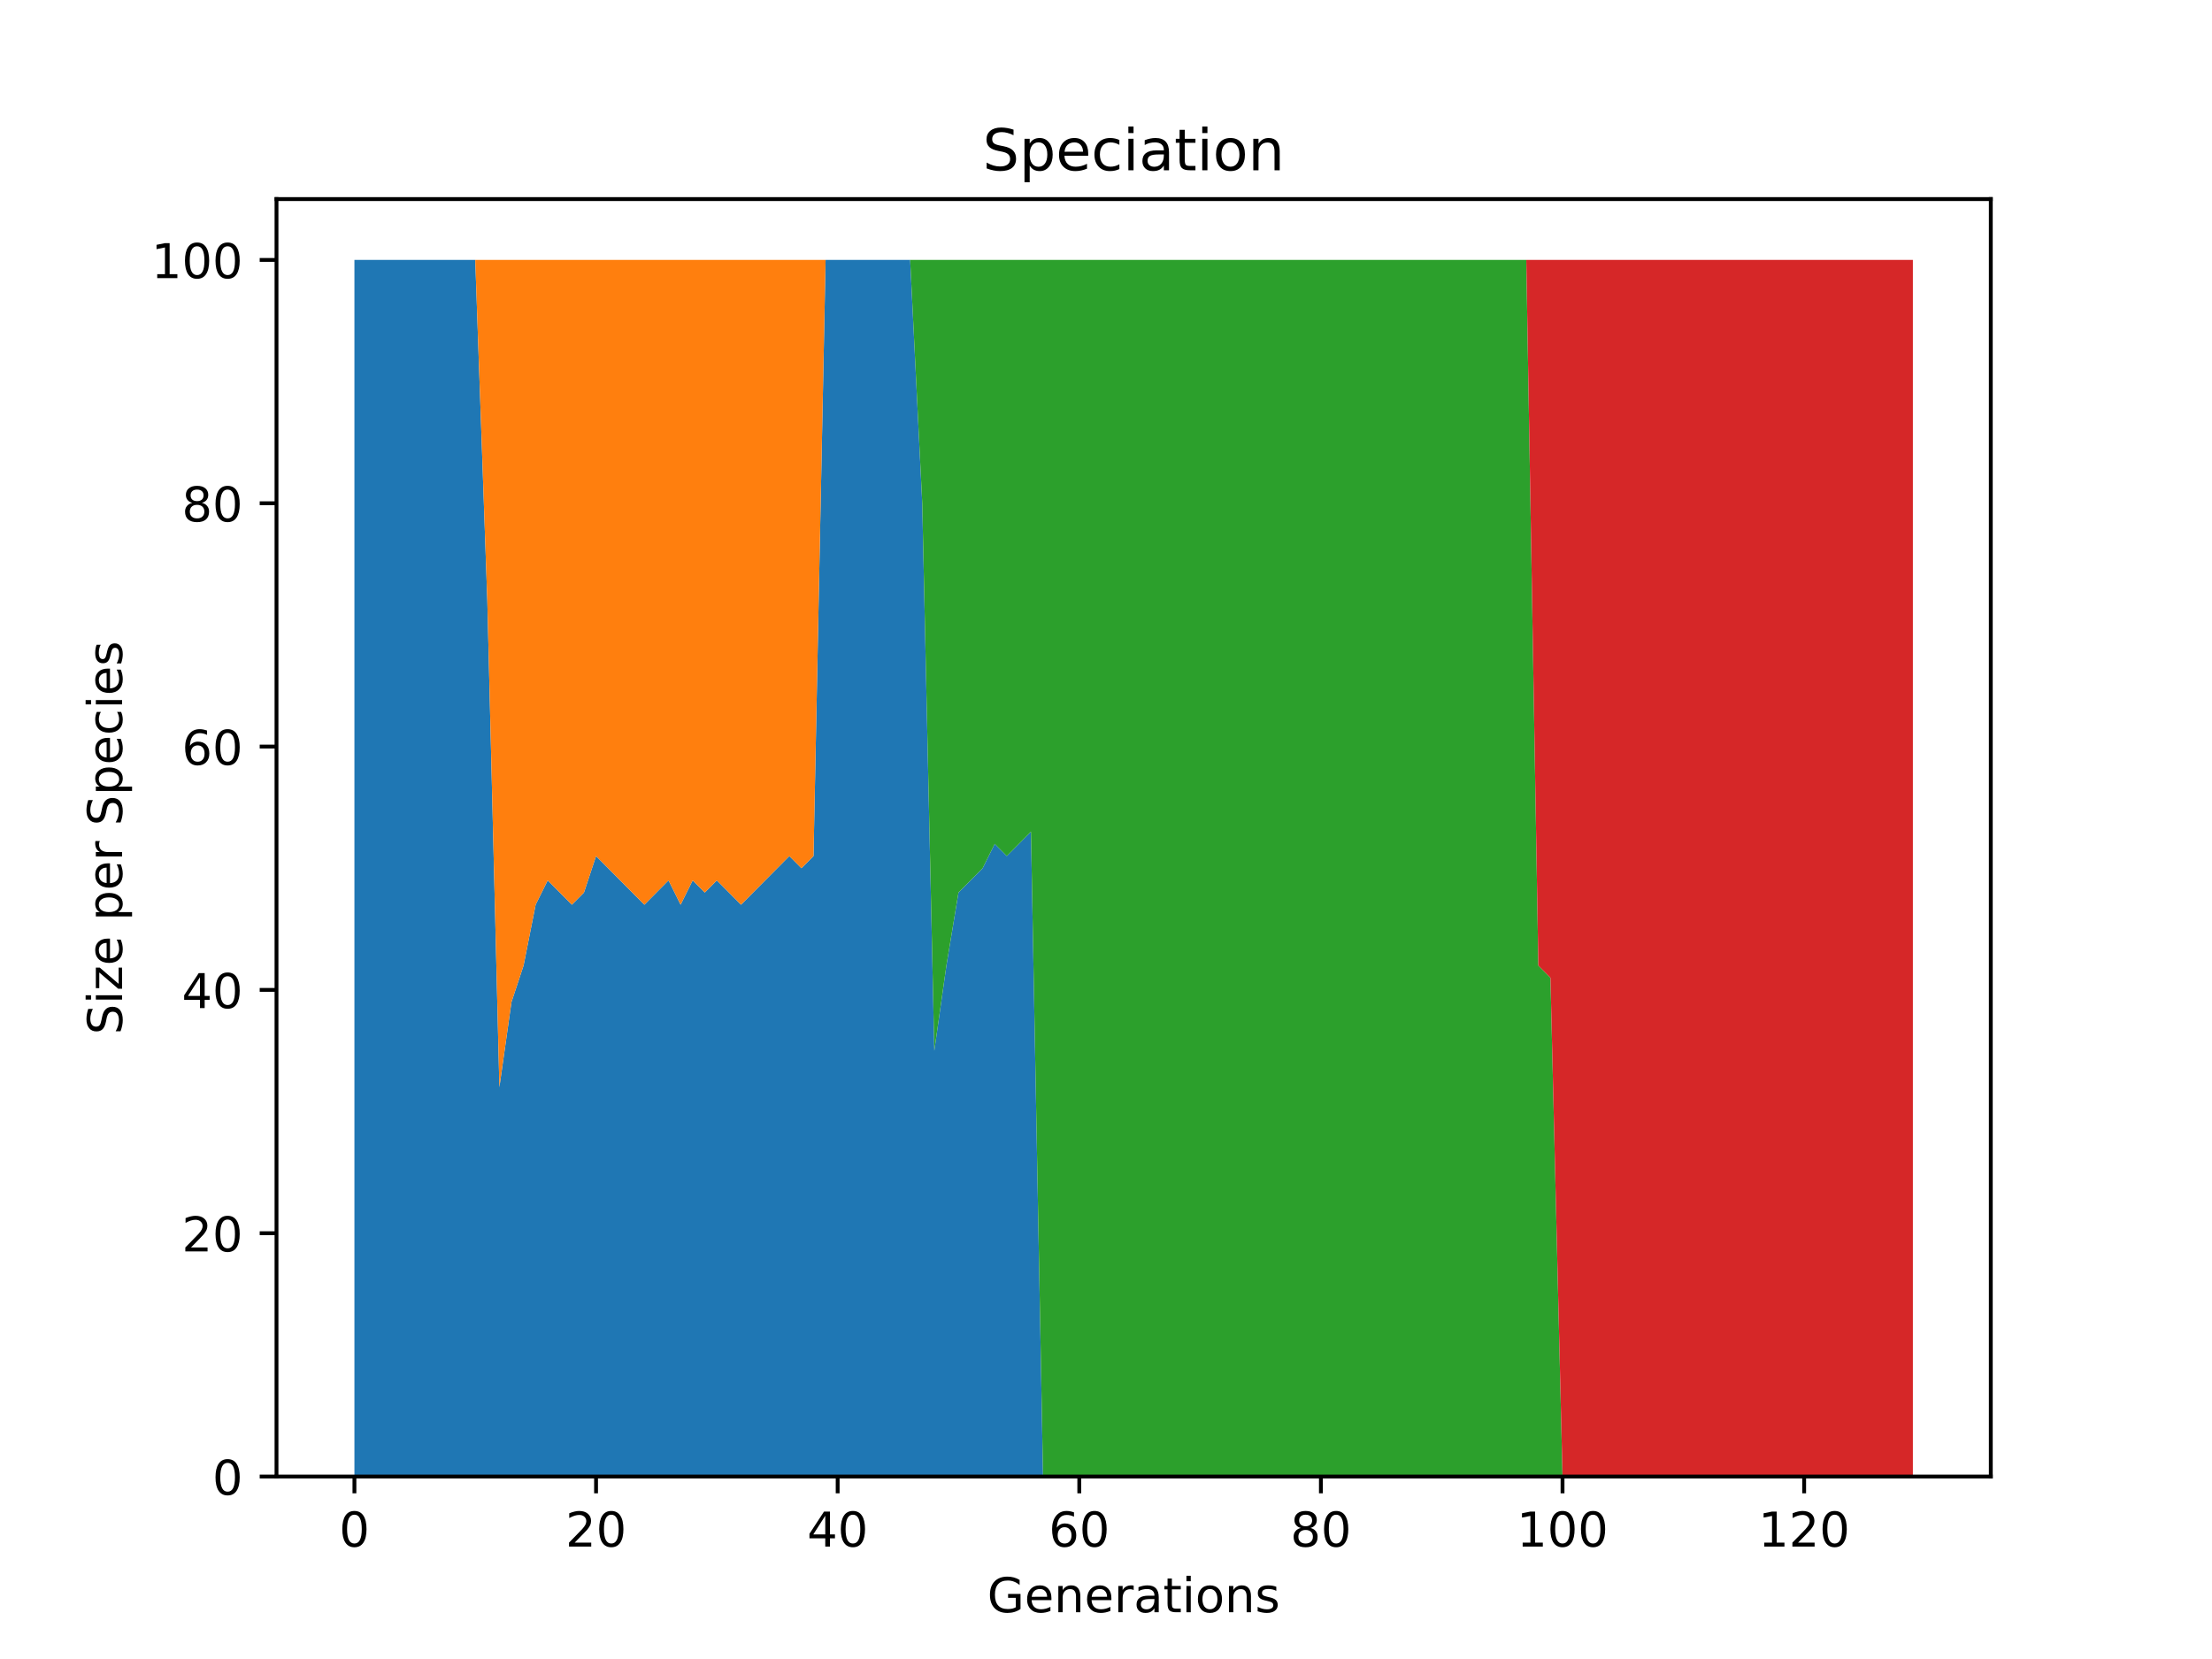 <?xml version="1.0" encoding="utf-8" standalone="no"?>
<!DOCTYPE svg PUBLIC "-//W3C//DTD SVG 1.1//EN"
  "http://www.w3.org/Graphics/SVG/1.1/DTD/svg11.dtd">
<!-- Created with matplotlib (https://matplotlib.org/) -->
<svg height="345.6pt" version="1.1" viewBox="0 0 460.8 345.6" width="460.8pt" xmlns="http://www.w3.org/2000/svg" xmlns:xlink="http://www.w3.org/1999/xlink">
 <defs>
  <style type="text/css">*{stroke-linecap:butt;stroke-linejoin:round;}</style>
 </defs>
 <g id="figure_1">
  <g id="patch_1">
   <path d="M 0 345.6 
L 460.8 345.6 
L 460.8 0 
L 0 0 
z
" style="fill:#ffffff;"/>
  </g>
  <g id="axes_1">
   <g id="patch_2">
    <path d="M 57.6 307.584 
L 414.72 307.584 
L 414.72 41.472 
L 57.6 41.472 
z
" style="fill:#ffffff;"/>
   </g>
   <g id="PolyCollection_1">
    <path clip-path="url(#p41d1f8fbc5)" d="M 73.833 54.144 
L 73.833 307.584 
L 76.349 307.584 
L 78.866 307.584 
L 81.383 307.584 
L 83.9 307.584 
L 86.416 307.584 
L 88.933 307.584 
L 91.45 307.584 
L 93.966 307.584 
L 96.483 307.584 
L 99 307.584 
L 101.516 307.584 
L 104.033 307.584 
L 106.55 307.584 
L 109.067 307.584 
L 111.583 307.584 
L 114.1 307.584 
L 116.617 307.584 
L 119.133 307.584 
L 121.65 307.584 
L 124.167 307.584 
L 126.683 307.584 
L 129.2 307.584 
L 131.717 307.584 
L 134.234 307.584 
L 136.75 307.584 
L 139.267 307.584 
L 141.784 307.584 
L 144.3 307.584 
L 146.817 307.584 
L 149.334 307.584 
L 151.85 307.584 
L 154.367 307.584 
L 156.884 307.584 
L 159.401 307.584 
L 161.917 307.584 
L 164.434 307.584 
L 166.951 307.584 
L 169.467 307.584 
L 171.984 307.584 
L 174.501 307.584 
L 177.018 307.584 
L 179.534 307.584 
L 182.051 307.584 
L 184.568 307.584 
L 187.084 307.584 
L 189.601 307.584 
L 192.118 307.584 
L 194.634 307.584 
L 197.151 307.584 
L 199.668 307.584 
L 202.185 307.584 
L 204.701 307.584 
L 207.218 307.584 
L 209.735 307.584 
L 212.251 307.584 
L 214.768 307.584 
L 217.285 307.584 
L 219.801 307.584 
L 222.318 307.584 
L 224.835 307.584 
L 227.352 307.584 
L 229.868 307.584 
L 232.385 307.584 
L 234.902 307.584 
L 237.418 307.584 
L 239.935 307.584 
L 242.452 307.584 
L 244.968 307.584 
L 247.485 307.584 
L 250.002 307.584 
L 252.519 307.584 
L 255.035 307.584 
L 257.552 307.584 
L 260.069 307.584 
L 262.585 307.584 
L 265.102 307.584 
L 267.619 307.584 
L 270.135 307.584 
L 272.652 307.584 
L 275.169 307.584 
L 277.686 307.584 
L 280.202 307.584 
L 282.719 307.584 
L 285.236 307.584 
L 287.752 307.584 
L 290.269 307.584 
L 292.786 307.584 
L 295.302 307.584 
L 297.819 307.584 
L 300.336 307.584 
L 302.853 307.584 
L 305.369 307.584 
L 307.886 307.584 
L 310.403 307.584 
L 312.919 307.584 
L 315.436 307.584 
L 317.953 307.584 
L 320.47 307.584 
L 322.986 307.584 
L 325.503 307.584 
L 328.02 307.584 
L 330.536 307.584 
L 333.053 307.584 
L 335.57 307.584 
L 338.086 307.584 
L 340.603 307.584 
L 343.12 307.584 
L 345.637 307.584 
L 348.153 307.584 
L 350.67 307.584 
L 353.187 307.584 
L 355.703 307.584 
L 358.22 307.584 
L 360.737 307.584 
L 363.253 307.584 
L 365.77 307.584 
L 368.287 307.584 
L 370.804 307.584 
L 373.32 307.584 
L 375.837 307.584 
L 378.354 307.584 
L 380.87 307.584 
L 383.387 307.584 
L 385.904 307.584 
L 388.42 307.584 
L 390.937 307.584 
L 393.454 307.584 
L 395.971 307.584 
L 398.487 307.584 
L 398.487 307.584 
L 398.487 307.584 
L 395.971 307.584 
L 393.454 307.584 
L 390.937 307.584 
L 388.42 307.584 
L 385.904 307.584 
L 383.387 307.584 
L 380.87 307.584 
L 378.354 307.584 
L 375.837 307.584 
L 373.32 307.584 
L 370.804 307.584 
L 368.287 307.584 
L 365.77 307.584 
L 363.253 307.584 
L 360.737 307.584 
L 358.22 307.584 
L 355.703 307.584 
L 353.187 307.584 
L 350.67 307.584 
L 348.153 307.584 
L 345.637 307.584 
L 343.12 307.584 
L 340.603 307.584 
L 338.086 307.584 
L 335.57 307.584 
L 333.053 307.584 
L 330.536 307.584 
L 328.02 307.584 
L 325.503 307.584 
L 322.986 307.584 
L 320.47 307.584 
L 317.953 307.584 
L 315.436 307.584 
L 312.919 307.584 
L 310.403 307.584 
L 307.886 307.584 
L 305.369 307.584 
L 302.853 307.584 
L 300.336 307.584 
L 297.819 307.584 
L 295.302 307.584 
L 292.786 307.584 
L 290.269 307.584 
L 287.752 307.584 
L 285.236 307.584 
L 282.719 307.584 
L 280.202 307.584 
L 277.686 307.584 
L 275.169 307.584 
L 272.652 307.584 
L 270.135 307.584 
L 267.619 307.584 
L 265.102 307.584 
L 262.585 307.584 
L 260.069 307.584 
L 257.552 307.584 
L 255.035 307.584 
L 252.519 307.584 
L 250.002 307.584 
L 247.485 307.584 
L 244.968 307.584 
L 242.452 307.584 
L 239.935 307.584 
L 237.418 307.584 
L 234.902 307.584 
L 232.385 307.584 
L 229.868 307.584 
L 227.352 307.584 
L 224.835 307.584 
L 222.318 307.584 
L 219.801 307.584 
L 217.285 307.584 
L 214.768 173.261 
L 212.251 175.795 
L 209.735 178.33 
L 207.218 175.795 
L 204.701 180.864 
L 202.185 183.398 
L 199.668 185.933 
L 197.151 201.139 
L 194.634 218.88 
L 192.118 104.832 
L 189.601 54.144 
L 187.084 54.144 
L 184.568 54.144 
L 182.051 54.144 
L 179.534 54.144 
L 177.018 54.144 
L 174.501 54.144 
L 171.984 54.144 
L 169.467 178.33 
L 166.951 180.864 
L 164.434 178.33 
L 161.917 180.864 
L 159.401 183.398 
L 156.884 185.933 
L 154.367 188.467 
L 151.85 185.933 
L 149.334 183.398 
L 146.817 185.933 
L 144.3 183.398 
L 141.784 188.467 
L 139.267 183.398 
L 136.75 185.933 
L 134.234 188.467 
L 131.717 185.933 
L 129.2 183.398 
L 126.683 180.864 
L 124.167 178.33 
L 121.65 185.933 
L 119.133 188.467 
L 116.617 185.933 
L 114.1 183.398 
L 111.583 188.467 
L 109.067 201.139 
L 106.55 208.742 
L 104.033 226.483 
L 101.516 125.107 
L 99 54.144 
L 96.483 54.144 
L 93.966 54.144 
L 91.45 54.144 
L 88.933 54.144 
L 86.416 54.144 
L 83.9 54.144 
L 81.383 54.144 
L 78.866 54.144 
L 76.349 54.144 
L 73.833 54.144 
z
" style="fill:#1f77b4;"/>
   </g>
   <g id="PolyCollection_2">
    <path clip-path="url(#p41d1f8fbc5)" d="M 73.833 54.144 
L 73.833 54.144 
L 76.349 54.144 
L 78.866 54.144 
L 81.383 54.144 
L 83.9 54.144 
L 86.416 54.144 
L 88.933 54.144 
L 91.45 54.144 
L 93.966 54.144 
L 96.483 54.144 
L 99 54.144 
L 101.516 125.107 
L 104.033 226.483 
L 106.55 208.742 
L 109.067 201.139 
L 111.583 188.467 
L 114.1 183.398 
L 116.617 185.933 
L 119.133 188.467 
L 121.65 185.933 
L 124.167 178.33 
L 126.683 180.864 
L 129.2 183.398 
L 131.717 185.933 
L 134.234 188.467 
L 136.75 185.933 
L 139.267 183.398 
L 141.784 188.467 
L 144.3 183.398 
L 146.817 185.933 
L 149.334 183.398 
L 151.85 185.933 
L 154.367 188.467 
L 156.884 185.933 
L 159.401 183.398 
L 161.917 180.864 
L 164.434 178.33 
L 166.951 180.864 
L 169.467 178.33 
L 171.984 54.144 
L 174.501 54.144 
L 177.018 54.144 
L 179.534 54.144 
L 182.051 54.144 
L 184.568 54.144 
L 187.084 54.144 
L 189.601 54.144 
L 192.118 104.832 
L 194.634 218.88 
L 197.151 201.139 
L 199.668 185.933 
L 202.185 183.398 
L 204.701 180.864 
L 207.218 175.795 
L 209.735 178.33 
L 212.251 175.795 
L 214.768 173.261 
L 217.285 307.584 
L 219.801 307.584 
L 222.318 307.584 
L 224.835 307.584 
L 227.352 307.584 
L 229.868 307.584 
L 232.385 307.584 
L 234.902 307.584 
L 237.418 307.584 
L 239.935 307.584 
L 242.452 307.584 
L 244.968 307.584 
L 247.485 307.584 
L 250.002 307.584 
L 252.519 307.584 
L 255.035 307.584 
L 257.552 307.584 
L 260.069 307.584 
L 262.585 307.584 
L 265.102 307.584 
L 267.619 307.584 
L 270.135 307.584 
L 272.652 307.584 
L 275.169 307.584 
L 277.686 307.584 
L 280.202 307.584 
L 282.719 307.584 
L 285.236 307.584 
L 287.752 307.584 
L 290.269 307.584 
L 292.786 307.584 
L 295.302 307.584 
L 297.819 307.584 
L 300.336 307.584 
L 302.853 307.584 
L 305.369 307.584 
L 307.886 307.584 
L 310.403 307.584 
L 312.919 307.584 
L 315.436 307.584 
L 317.953 307.584 
L 320.47 307.584 
L 322.986 307.584 
L 325.503 307.584 
L 328.02 307.584 
L 330.536 307.584 
L 333.053 307.584 
L 335.57 307.584 
L 338.086 307.584 
L 340.603 307.584 
L 343.12 307.584 
L 345.637 307.584 
L 348.153 307.584 
L 350.67 307.584 
L 353.187 307.584 
L 355.703 307.584 
L 358.22 307.584 
L 360.737 307.584 
L 363.253 307.584 
L 365.77 307.584 
L 368.287 307.584 
L 370.804 307.584 
L 373.32 307.584 
L 375.837 307.584 
L 378.354 307.584 
L 380.87 307.584 
L 383.387 307.584 
L 385.904 307.584 
L 388.42 307.584 
L 390.937 307.584 
L 393.454 307.584 
L 395.971 307.584 
L 398.487 307.584 
L 398.487 307.584 
L 398.487 307.584 
L 395.971 307.584 
L 393.454 307.584 
L 390.937 307.584 
L 388.42 307.584 
L 385.904 307.584 
L 383.387 307.584 
L 380.87 307.584 
L 378.354 307.584 
L 375.837 307.584 
L 373.32 307.584 
L 370.804 307.584 
L 368.287 307.584 
L 365.77 307.584 
L 363.253 307.584 
L 360.737 307.584 
L 358.22 307.584 
L 355.703 307.584 
L 353.187 307.584 
L 350.67 307.584 
L 348.153 307.584 
L 345.637 307.584 
L 343.12 307.584 
L 340.603 307.584 
L 338.086 307.584 
L 335.57 307.584 
L 333.053 307.584 
L 330.536 307.584 
L 328.02 307.584 
L 325.503 307.584 
L 322.986 307.584 
L 320.47 307.584 
L 317.953 307.584 
L 315.436 307.584 
L 312.919 307.584 
L 310.403 307.584 
L 307.886 307.584 
L 305.369 307.584 
L 302.853 307.584 
L 300.336 307.584 
L 297.819 307.584 
L 295.302 307.584 
L 292.786 307.584 
L 290.269 307.584 
L 287.752 307.584 
L 285.236 307.584 
L 282.719 307.584 
L 280.202 307.584 
L 277.686 307.584 
L 275.169 307.584 
L 272.652 307.584 
L 270.135 307.584 
L 267.619 307.584 
L 265.102 307.584 
L 262.585 307.584 
L 260.069 307.584 
L 257.552 307.584 
L 255.035 307.584 
L 252.519 307.584 
L 250.002 307.584 
L 247.485 307.584 
L 244.968 307.584 
L 242.452 307.584 
L 239.935 307.584 
L 237.418 307.584 
L 234.902 307.584 
L 232.385 307.584 
L 229.868 307.584 
L 227.352 307.584 
L 224.835 307.584 
L 222.318 307.584 
L 219.801 307.584 
L 217.285 307.584 
L 214.768 173.261 
L 212.251 175.795 
L 209.735 178.33 
L 207.218 175.795 
L 204.701 180.864 
L 202.185 183.398 
L 199.668 185.933 
L 197.151 201.139 
L 194.634 218.88 
L 192.118 104.832 
L 189.601 54.144 
L 187.084 54.144 
L 184.568 54.144 
L 182.051 54.144 
L 179.534 54.144 
L 177.018 54.144 
L 174.501 54.144 
L 171.984 54.144 
L 169.467 54.144 
L 166.951 54.144 
L 164.434 54.144 
L 161.917 54.144 
L 159.401 54.144 
L 156.884 54.144 
L 154.367 54.144 
L 151.85 54.144 
L 149.334 54.144 
L 146.817 54.144 
L 144.3 54.144 
L 141.784 54.144 
L 139.267 54.144 
L 136.75 54.144 
L 134.234 54.144 
L 131.717 54.144 
L 129.2 54.144 
L 126.683 54.144 
L 124.167 54.144 
L 121.65 54.144 
L 119.133 54.144 
L 116.617 54.144 
L 114.1 54.144 
L 111.583 54.144 
L 109.067 54.144 
L 106.55 54.144 
L 104.033 54.144 
L 101.516 54.144 
L 99 54.144 
L 96.483 54.144 
L 93.966 54.144 
L 91.45 54.144 
L 88.933 54.144 
L 86.416 54.144 
L 83.9 54.144 
L 81.383 54.144 
L 78.866 54.144 
L 76.349 54.144 
L 73.833 54.144 
z
" style="fill:#ff7f0e;"/>
   </g>
   <g id="PolyCollection_3">
    <path clip-path="url(#p41d1f8fbc5)" d="M 73.833 54.144 
L 73.833 54.144 
L 76.349 54.144 
L 78.866 54.144 
L 81.383 54.144 
L 83.9 54.144 
L 86.416 54.144 
L 88.933 54.144 
L 91.45 54.144 
L 93.966 54.144 
L 96.483 54.144 
L 99 54.144 
L 101.516 54.144 
L 104.033 54.144 
L 106.55 54.144 
L 109.067 54.144 
L 111.583 54.144 
L 114.1 54.144 
L 116.617 54.144 
L 119.133 54.144 
L 121.65 54.144 
L 124.167 54.144 
L 126.683 54.144 
L 129.2 54.144 
L 131.717 54.144 
L 134.234 54.144 
L 136.75 54.144 
L 139.267 54.144 
L 141.784 54.144 
L 144.3 54.144 
L 146.817 54.144 
L 149.334 54.144 
L 151.85 54.144 
L 154.367 54.144 
L 156.884 54.144 
L 159.401 54.144 
L 161.917 54.144 
L 164.434 54.144 
L 166.951 54.144 
L 169.467 54.144 
L 171.984 54.144 
L 174.501 54.144 
L 177.018 54.144 
L 179.534 54.144 
L 182.051 54.144 
L 184.568 54.144 
L 187.084 54.144 
L 189.601 54.144 
L 192.118 104.832 
L 194.634 218.88 
L 197.151 201.139 
L 199.668 185.933 
L 202.185 183.398 
L 204.701 180.864 
L 207.218 175.795 
L 209.735 178.33 
L 212.251 175.795 
L 214.768 173.261 
L 217.285 307.584 
L 219.801 307.584 
L 222.318 307.584 
L 224.835 307.584 
L 227.352 307.584 
L 229.868 307.584 
L 232.385 307.584 
L 234.902 307.584 
L 237.418 307.584 
L 239.935 307.584 
L 242.452 307.584 
L 244.968 307.584 
L 247.485 307.584 
L 250.002 307.584 
L 252.519 307.584 
L 255.035 307.584 
L 257.552 307.584 
L 260.069 307.584 
L 262.585 307.584 
L 265.102 307.584 
L 267.619 307.584 
L 270.135 307.584 
L 272.652 307.584 
L 275.169 307.584 
L 277.686 307.584 
L 280.202 307.584 
L 282.719 307.584 
L 285.236 307.584 
L 287.752 307.584 
L 290.269 307.584 
L 292.786 307.584 
L 295.302 307.584 
L 297.819 307.584 
L 300.336 307.584 
L 302.853 307.584 
L 305.369 307.584 
L 307.886 307.584 
L 310.403 307.584 
L 312.919 307.584 
L 315.436 307.584 
L 317.953 307.584 
L 320.47 307.584 
L 322.986 307.584 
L 325.503 307.584 
L 328.02 307.584 
L 330.536 307.584 
L 333.053 307.584 
L 335.57 307.584 
L 338.086 307.584 
L 340.603 307.584 
L 343.12 307.584 
L 345.637 307.584 
L 348.153 307.584 
L 350.67 307.584 
L 353.187 307.584 
L 355.703 307.584 
L 358.22 307.584 
L 360.737 307.584 
L 363.253 307.584 
L 365.77 307.584 
L 368.287 307.584 
L 370.804 307.584 
L 373.32 307.584 
L 375.837 307.584 
L 378.354 307.584 
L 380.87 307.584 
L 383.387 307.584 
L 385.904 307.584 
L 388.42 307.584 
L 390.937 307.584 
L 393.454 307.584 
L 395.971 307.584 
L 398.487 307.584 
L 398.487 307.584 
L 398.487 307.584 
L 395.971 307.584 
L 393.454 307.584 
L 390.937 307.584 
L 388.42 307.584 
L 385.904 307.584 
L 383.387 307.584 
L 380.87 307.584 
L 378.354 307.584 
L 375.837 307.584 
L 373.32 307.584 
L 370.804 307.584 
L 368.287 307.584 
L 365.77 307.584 
L 363.253 307.584 
L 360.737 307.584 
L 358.22 307.584 
L 355.703 307.584 
L 353.187 307.584 
L 350.67 307.584 
L 348.153 307.584 
L 345.637 307.584 
L 343.12 307.584 
L 340.603 307.584 
L 338.086 307.584 
L 335.57 307.584 
L 333.053 307.584 
L 330.536 307.584 
L 328.02 307.584 
L 325.503 307.584 
L 322.986 203.674 
L 320.47 201.139 
L 317.953 54.144 
L 315.436 54.144 
L 312.919 54.144 
L 310.403 54.144 
L 307.886 54.144 
L 305.369 54.144 
L 302.853 54.144 
L 300.336 54.144 
L 297.819 54.144 
L 295.302 54.144 
L 292.786 54.144 
L 290.269 54.144 
L 287.752 54.144 
L 285.236 54.144 
L 282.719 54.144 
L 280.202 54.144 
L 277.686 54.144 
L 275.169 54.144 
L 272.652 54.144 
L 270.135 54.144 
L 267.619 54.144 
L 265.102 54.144 
L 262.585 54.144 
L 260.069 54.144 
L 257.552 54.144 
L 255.035 54.144 
L 252.519 54.144 
L 250.002 54.144 
L 247.485 54.144 
L 244.968 54.144 
L 242.452 54.144 
L 239.935 54.144 
L 237.418 54.144 
L 234.902 54.144 
L 232.385 54.144 
L 229.868 54.144 
L 227.352 54.144 
L 224.835 54.144 
L 222.318 54.144 
L 219.801 54.144 
L 217.285 54.144 
L 214.768 54.144 
L 212.251 54.144 
L 209.735 54.144 
L 207.218 54.144 
L 204.701 54.144 
L 202.185 54.144 
L 199.668 54.144 
L 197.151 54.144 
L 194.634 54.144 
L 192.118 54.144 
L 189.601 54.144 
L 187.084 54.144 
L 184.568 54.144 
L 182.051 54.144 
L 179.534 54.144 
L 177.018 54.144 
L 174.501 54.144 
L 171.984 54.144 
L 169.467 54.144 
L 166.951 54.144 
L 164.434 54.144 
L 161.917 54.144 
L 159.401 54.144 
L 156.884 54.144 
L 154.367 54.144 
L 151.85 54.144 
L 149.334 54.144 
L 146.817 54.144 
L 144.3 54.144 
L 141.784 54.144 
L 139.267 54.144 
L 136.75 54.144 
L 134.234 54.144 
L 131.717 54.144 
L 129.2 54.144 
L 126.683 54.144 
L 124.167 54.144 
L 121.65 54.144 
L 119.133 54.144 
L 116.617 54.144 
L 114.1 54.144 
L 111.583 54.144 
L 109.067 54.144 
L 106.55 54.144 
L 104.033 54.144 
L 101.516 54.144 
L 99 54.144 
L 96.483 54.144 
L 93.966 54.144 
L 91.45 54.144 
L 88.933 54.144 
L 86.416 54.144 
L 83.9 54.144 
L 81.383 54.144 
L 78.866 54.144 
L 76.349 54.144 
L 73.833 54.144 
z
" style="fill:#2ca02c;"/>
   </g>
   <g id="PolyCollection_4">
    <path clip-path="url(#p41d1f8fbc5)" d="M 73.833 54.144 
L 73.833 54.144 
L 76.349 54.144 
L 78.866 54.144 
L 81.383 54.144 
L 83.9 54.144 
L 86.416 54.144 
L 88.933 54.144 
L 91.45 54.144 
L 93.966 54.144 
L 96.483 54.144 
L 99 54.144 
L 101.516 54.144 
L 104.033 54.144 
L 106.55 54.144 
L 109.067 54.144 
L 111.583 54.144 
L 114.1 54.144 
L 116.617 54.144 
L 119.133 54.144 
L 121.65 54.144 
L 124.167 54.144 
L 126.683 54.144 
L 129.2 54.144 
L 131.717 54.144 
L 134.234 54.144 
L 136.75 54.144 
L 139.267 54.144 
L 141.784 54.144 
L 144.3 54.144 
L 146.817 54.144 
L 149.334 54.144 
L 151.85 54.144 
L 154.367 54.144 
L 156.884 54.144 
L 159.401 54.144 
L 161.917 54.144 
L 164.434 54.144 
L 166.951 54.144 
L 169.467 54.144 
L 171.984 54.144 
L 174.501 54.144 
L 177.018 54.144 
L 179.534 54.144 
L 182.051 54.144 
L 184.568 54.144 
L 187.084 54.144 
L 189.601 54.144 
L 192.118 54.144 
L 194.634 54.144 
L 197.151 54.144 
L 199.668 54.144 
L 202.185 54.144 
L 204.701 54.144 
L 207.218 54.144 
L 209.735 54.144 
L 212.251 54.144 
L 214.768 54.144 
L 217.285 54.144 
L 219.801 54.144 
L 222.318 54.144 
L 224.835 54.144 
L 227.352 54.144 
L 229.868 54.144 
L 232.385 54.144 
L 234.902 54.144 
L 237.418 54.144 
L 239.935 54.144 
L 242.452 54.144 
L 244.968 54.144 
L 247.485 54.144 
L 250.002 54.144 
L 252.519 54.144 
L 255.035 54.144 
L 257.552 54.144 
L 260.069 54.144 
L 262.585 54.144 
L 265.102 54.144 
L 267.619 54.144 
L 270.135 54.144 
L 272.652 54.144 
L 275.169 54.144 
L 277.686 54.144 
L 280.202 54.144 
L 282.719 54.144 
L 285.236 54.144 
L 287.752 54.144 
L 290.269 54.144 
L 292.786 54.144 
L 295.302 54.144 
L 297.819 54.144 
L 300.336 54.144 
L 302.853 54.144 
L 305.369 54.144 
L 307.886 54.144 
L 310.403 54.144 
L 312.919 54.144 
L 315.436 54.144 
L 317.953 54.144 
L 320.47 201.139 
L 322.986 203.674 
L 325.503 307.584 
L 328.02 307.584 
L 330.536 307.584 
L 333.053 307.584 
L 335.57 307.584 
L 338.086 307.584 
L 340.603 307.584 
L 343.12 307.584 
L 345.637 307.584 
L 348.153 307.584 
L 350.67 307.584 
L 353.187 307.584 
L 355.703 307.584 
L 358.22 307.584 
L 360.737 307.584 
L 363.253 307.584 
L 365.77 307.584 
L 368.287 307.584 
L 370.804 307.584 
L 373.32 307.584 
L 375.837 307.584 
L 378.354 307.584 
L 380.87 307.584 
L 383.387 307.584 
L 385.904 307.584 
L 388.42 307.584 
L 390.937 307.584 
L 393.454 307.584 
L 395.971 307.584 
L 398.487 307.584 
L 398.487 54.144 
L 398.487 54.144 
L 395.971 54.144 
L 393.454 54.144 
L 390.937 54.144 
L 388.42 54.144 
L 385.904 54.144 
L 383.387 54.144 
L 380.87 54.144 
L 378.354 54.144 
L 375.837 54.144 
L 373.32 54.144 
L 370.804 54.144 
L 368.287 54.144 
L 365.77 54.144 
L 363.253 54.144 
L 360.737 54.144 
L 358.22 54.144 
L 355.703 54.144 
L 353.187 54.144 
L 350.67 54.144 
L 348.153 54.144 
L 345.637 54.144 
L 343.12 54.144 
L 340.603 54.144 
L 338.086 54.144 
L 335.57 54.144 
L 333.053 54.144 
L 330.536 54.144 
L 328.02 54.144 
L 325.503 54.144 
L 322.986 54.144 
L 320.47 54.144 
L 317.953 54.144 
L 315.436 54.144 
L 312.919 54.144 
L 310.403 54.144 
L 307.886 54.144 
L 305.369 54.144 
L 302.853 54.144 
L 300.336 54.144 
L 297.819 54.144 
L 295.302 54.144 
L 292.786 54.144 
L 290.269 54.144 
L 287.752 54.144 
L 285.236 54.144 
L 282.719 54.144 
L 280.202 54.144 
L 277.686 54.144 
L 275.169 54.144 
L 272.652 54.144 
L 270.135 54.144 
L 267.619 54.144 
L 265.102 54.144 
L 262.585 54.144 
L 260.069 54.144 
L 257.552 54.144 
L 255.035 54.144 
L 252.519 54.144 
L 250.002 54.144 
L 247.485 54.144 
L 244.968 54.144 
L 242.452 54.144 
L 239.935 54.144 
L 237.418 54.144 
L 234.902 54.144 
L 232.385 54.144 
L 229.868 54.144 
L 227.352 54.144 
L 224.835 54.144 
L 222.318 54.144 
L 219.801 54.144 
L 217.285 54.144 
L 214.768 54.144 
L 212.251 54.144 
L 209.735 54.144 
L 207.218 54.144 
L 204.701 54.144 
L 202.185 54.144 
L 199.668 54.144 
L 197.151 54.144 
L 194.634 54.144 
L 192.118 54.144 
L 189.601 54.144 
L 187.084 54.144 
L 184.568 54.144 
L 182.051 54.144 
L 179.534 54.144 
L 177.018 54.144 
L 174.501 54.144 
L 171.984 54.144 
L 169.467 54.144 
L 166.951 54.144 
L 164.434 54.144 
L 161.917 54.144 
L 159.401 54.144 
L 156.884 54.144 
L 154.367 54.144 
L 151.85 54.144 
L 149.334 54.144 
L 146.817 54.144 
L 144.3 54.144 
L 141.784 54.144 
L 139.267 54.144 
L 136.75 54.144 
L 134.234 54.144 
L 131.717 54.144 
L 129.2 54.144 
L 126.683 54.144 
L 124.167 54.144 
L 121.65 54.144 
L 119.133 54.144 
L 116.617 54.144 
L 114.1 54.144 
L 111.583 54.144 
L 109.067 54.144 
L 106.55 54.144 
L 104.033 54.144 
L 101.516 54.144 
L 99 54.144 
L 96.483 54.144 
L 93.966 54.144 
L 91.45 54.144 
L 88.933 54.144 
L 86.416 54.144 
L 83.9 54.144 
L 81.383 54.144 
L 78.866 54.144 
L 76.349 54.144 
L 73.833 54.144 
z
" style="fill:#d62728;"/>
   </g>
   <g id="matplotlib.axis_1">
    <g id="xtick_1">
     <g id="line2d_1">
      <defs>
       <path d="M 0 0 
L 0 3.5 
" id="m9eb682da52" style="stroke:#000000;stroke-width:0.8;"/>
      </defs>
      <g>
       <use style="stroke:#000000;stroke-width:0.8;" x="73.833" xlink:href="#m9eb682da52" y="307.584"/>
      </g>
     </g>
     <g id="text_1">
      <!-- 0 -->
      <g transform="translate(70.651 322.182)scale(0.1 -0.1)">
       <defs>
        <path d="M 31.781 66.406 
Q 24.172 66.406 20.328 58.906 
Q 16.5 51.422 16.5 36.375 
Q 16.5 21.391 20.328 13.891 
Q 24.172 6.391 31.781 6.391 
Q 39.453 6.391 43.281 13.891 
Q 47.125 21.391 47.125 36.375 
Q 47.125 51.422 43.281 58.906 
Q 39.453 66.406 31.781 66.406 
z
M 31.781 74.219 
Q 44.047 74.219 50.516 64.516 
Q 56.984 54.828 56.984 36.375 
Q 56.984 17.969 50.516 8.266 
Q 44.047 -1.422 31.781 -1.422 
Q 19.531 -1.422 13.062 8.266 
Q 6.594 17.969 6.594 36.375 
Q 6.594 54.828 13.062 64.516 
Q 19.531 74.219 31.781 74.219 
z
" id="DejaVuSans-48"/>
       </defs>
       <use xlink:href="#DejaVuSans-48"/>
      </g>
     </g>
    </g>
    <g id="xtick_2">
     <g id="line2d_2">
      <g>
       <use style="stroke:#000000;stroke-width:0.8;" x="124.167" xlink:href="#m9eb682da52" y="307.584"/>
      </g>
     </g>
     <g id="text_2">
      <!-- 20 -->
      <g transform="translate(117.804 322.182)scale(0.1 -0.1)">
       <defs>
        <path d="M 19.188 8.297 
L 53.609 8.297 
L 53.609 0 
L 7.328 0 
L 7.328 8.297 
Q 12.938 14.109 22.625 23.891 
Q 32.328 33.688 34.812 36.531 
Q 39.547 41.844 41.422 45.531 
Q 43.312 49.219 43.312 52.781 
Q 43.312 58.594 39.234 62.25 
Q 35.156 65.922 28.609 65.922 
Q 23.969 65.922 18.812 64.312 
Q 13.672 62.703 7.812 59.422 
L 7.812 69.391 
Q 13.766 71.781 18.938 73 
Q 24.125 74.219 28.422 74.219 
Q 39.75 74.219 46.484 68.547 
Q 53.219 62.891 53.219 53.422 
Q 53.219 48.922 51.531 44.891 
Q 49.859 40.875 45.406 35.406 
Q 44.188 33.984 37.641 27.219 
Q 31.109 20.453 19.188 8.297 
z
" id="DejaVuSans-50"/>
       </defs>
       <use xlink:href="#DejaVuSans-50"/>
       <use x="63.623" xlink:href="#DejaVuSans-48"/>
      </g>
     </g>
    </g>
    <g id="xtick_3">
     <g id="line2d_3">
      <g>
       <use style="stroke:#000000;stroke-width:0.8;" x="174.501" xlink:href="#m9eb682da52" y="307.584"/>
      </g>
     </g>
     <g id="text_3">
      <!-- 40 -->
      <g transform="translate(168.138 322.182)scale(0.1 -0.1)">
       <defs>
        <path d="M 37.797 64.312 
L 12.891 25.391 
L 37.797 25.391 
z
M 35.203 72.906 
L 47.609 72.906 
L 47.609 25.391 
L 58.016 25.391 
L 58.016 17.188 
L 47.609 17.188 
L 47.609 0 
L 37.797 0 
L 37.797 17.188 
L 4.891 17.188 
L 4.891 26.703 
z
" id="DejaVuSans-52"/>
       </defs>
       <use xlink:href="#DejaVuSans-52"/>
       <use x="63.623" xlink:href="#DejaVuSans-48"/>
      </g>
     </g>
    </g>
    <g id="xtick_4">
     <g id="line2d_4">
      <g>
       <use style="stroke:#000000;stroke-width:0.8;" x="224.835" xlink:href="#m9eb682da52" y="307.584"/>
      </g>
     </g>
     <g id="text_4">
      <!-- 60 -->
      <g transform="translate(218.472 322.182)scale(0.1 -0.1)">
       <defs>
        <path d="M 33.016 40.375 
Q 26.375 40.375 22.484 35.828 
Q 18.609 31.297 18.609 23.391 
Q 18.609 15.531 22.484 10.953 
Q 26.375 6.391 33.016 6.391 
Q 39.656 6.391 43.531 10.953 
Q 47.406 15.531 47.406 23.391 
Q 47.406 31.297 43.531 35.828 
Q 39.656 40.375 33.016 40.375 
z
M 52.594 71.297 
L 52.594 62.312 
Q 48.875 64.062 45.094 64.984 
Q 41.312 65.922 37.594 65.922 
Q 27.828 65.922 22.672 59.328 
Q 17.531 52.734 16.797 39.406 
Q 19.672 43.656 24.016 45.922 
Q 28.375 48.188 33.594 48.188 
Q 44.578 48.188 50.953 41.516 
Q 57.328 34.859 57.328 23.391 
Q 57.328 12.156 50.688 5.359 
Q 44.047 -1.422 33.016 -1.422 
Q 20.359 -1.422 13.672 8.266 
Q 6.984 17.969 6.984 36.375 
Q 6.984 53.656 15.188 63.938 
Q 23.391 74.219 37.203 74.219 
Q 40.922 74.219 44.703 73.484 
Q 48.484 72.75 52.594 71.297 
z
" id="DejaVuSans-54"/>
       </defs>
       <use xlink:href="#DejaVuSans-54"/>
       <use x="63.623" xlink:href="#DejaVuSans-48"/>
      </g>
     </g>
    </g>
    <g id="xtick_5">
     <g id="line2d_5">
      <g>
       <use style="stroke:#000000;stroke-width:0.8;" x="275.169" xlink:href="#m9eb682da52" y="307.584"/>
      </g>
     </g>
     <g id="text_5">
      <!-- 80 -->
      <g transform="translate(268.806 322.182)scale(0.1 -0.1)">
       <defs>
        <path d="M 31.781 34.625 
Q 24.75 34.625 20.719 30.859 
Q 16.703 27.094 16.703 20.516 
Q 16.703 13.922 20.719 10.156 
Q 24.75 6.391 31.781 6.391 
Q 38.812 6.391 42.859 10.172 
Q 46.922 13.969 46.922 20.516 
Q 46.922 27.094 42.891 30.859 
Q 38.875 34.625 31.781 34.625 
z
M 21.922 38.812 
Q 15.578 40.375 12.031 44.719 
Q 8.5 49.078 8.5 55.328 
Q 8.5 64.062 14.719 69.141 
Q 20.953 74.219 31.781 74.219 
Q 42.672 74.219 48.875 69.141 
Q 55.078 64.062 55.078 55.328 
Q 55.078 49.078 51.531 44.719 
Q 48 40.375 41.703 38.812 
Q 48.828 37.156 52.797 32.312 
Q 56.781 27.484 56.781 20.516 
Q 56.781 9.906 50.312 4.234 
Q 43.844 -1.422 31.781 -1.422 
Q 19.734 -1.422 13.25 4.234 
Q 6.781 9.906 6.781 20.516 
Q 6.781 27.484 10.781 32.312 
Q 14.797 37.156 21.922 38.812 
z
M 18.312 54.391 
Q 18.312 48.734 21.844 45.562 
Q 25.391 42.391 31.781 42.391 
Q 38.141 42.391 41.719 45.562 
Q 45.312 48.734 45.312 54.391 
Q 45.312 60.062 41.719 63.234 
Q 38.141 66.406 31.781 66.406 
Q 25.391 66.406 21.844 63.234 
Q 18.312 60.062 18.312 54.391 
z
" id="DejaVuSans-56"/>
       </defs>
       <use xlink:href="#DejaVuSans-56"/>
       <use x="63.623" xlink:href="#DejaVuSans-48"/>
      </g>
     </g>
    </g>
    <g id="xtick_6">
     <g id="line2d_6">
      <g>
       <use style="stroke:#000000;stroke-width:0.8;" x="325.503" xlink:href="#m9eb682da52" y="307.584"/>
      </g>
     </g>
     <g id="text_6">
      <!-- 100 -->
      <g transform="translate(315.959 322.182)scale(0.1 -0.1)">
       <defs>
        <path d="M 12.406 8.297 
L 28.516 8.297 
L 28.516 63.922 
L 10.984 60.406 
L 10.984 69.391 
L 28.422 72.906 
L 38.281 72.906 
L 38.281 8.297 
L 54.391 8.297 
L 54.391 0 
L 12.406 0 
z
" id="DejaVuSans-49"/>
       </defs>
       <use xlink:href="#DejaVuSans-49"/>
       <use x="63.623" xlink:href="#DejaVuSans-48"/>
       <use x="127.246" xlink:href="#DejaVuSans-48"/>
      </g>
     </g>
    </g>
    <g id="xtick_7">
     <g id="line2d_7">
      <g>
       <use style="stroke:#000000;stroke-width:0.8;" x="375.837" xlink:href="#m9eb682da52" y="307.584"/>
      </g>
     </g>
     <g id="text_7">
      <!-- 120 -->
      <g transform="translate(366.293 322.182)scale(0.1 -0.1)">
       <use xlink:href="#DejaVuSans-49"/>
       <use x="63.623" xlink:href="#DejaVuSans-50"/>
       <use x="127.246" xlink:href="#DejaVuSans-48"/>
      </g>
     </g>
    </g>
    <g id="text_8">
     <!-- Generations -->
     <g transform="translate(205.662 335.861)scale(0.1 -0.1)">
      <defs>
       <path d="M 59.516 10.406 
L 59.516 29.984 
L 43.406 29.984 
L 43.406 38.094 
L 69.281 38.094 
L 69.281 6.781 
Q 63.578 2.734 56.688 0.656 
Q 49.812 -1.422 42 -1.422 
Q 24.906 -1.422 15.25 8.562 
Q 5.609 18.562 5.609 36.375 
Q 5.609 54.25 15.25 64.234 
Q 24.906 74.219 42 74.219 
Q 49.125 74.219 55.547 72.453 
Q 61.969 70.703 67.391 67.281 
L 67.391 56.781 
Q 61.922 61.422 55.766 63.766 
Q 49.609 66.109 42.828 66.109 
Q 29.438 66.109 22.719 58.641 
Q 16.016 51.172 16.016 36.375 
Q 16.016 21.625 22.719 14.156 
Q 29.438 6.688 42.828 6.688 
Q 48.047 6.688 52.141 7.594 
Q 56.25 8.5 59.516 10.406 
z
" id="DejaVuSans-71"/>
       <path d="M 56.203 29.594 
L 56.203 25.203 
L 14.891 25.203 
Q 15.484 15.922 20.484 11.062 
Q 25.484 6.203 34.422 6.203 
Q 39.594 6.203 44.453 7.469 
Q 49.312 8.734 54.109 11.281 
L 54.109 2.781 
Q 49.266 0.734 44.188 -0.344 
Q 39.109 -1.422 33.891 -1.422 
Q 20.797 -1.422 13.156 6.188 
Q 5.516 13.812 5.516 26.812 
Q 5.516 40.234 12.766 48.109 
Q 20.016 56 32.328 56 
Q 43.359 56 49.781 48.891 
Q 56.203 41.797 56.203 29.594 
z
M 47.219 32.234 
Q 47.125 39.594 43.094 43.984 
Q 39.062 48.391 32.422 48.391 
Q 24.906 48.391 20.391 44.141 
Q 15.875 39.891 15.188 32.172 
z
" id="DejaVuSans-101"/>
       <path d="M 54.891 33.016 
L 54.891 0 
L 45.906 0 
L 45.906 32.719 
Q 45.906 40.484 42.875 44.328 
Q 39.844 48.188 33.797 48.188 
Q 26.516 48.188 22.312 43.547 
Q 18.109 38.922 18.109 30.906 
L 18.109 0 
L 9.078 0 
L 9.078 54.688 
L 18.109 54.688 
L 18.109 46.188 
Q 21.344 51.125 25.703 53.562 
Q 30.078 56 35.797 56 
Q 45.219 56 50.047 50.172 
Q 54.891 44.344 54.891 33.016 
z
" id="DejaVuSans-110"/>
       <path d="M 41.109 46.297 
Q 39.594 47.172 37.812 47.578 
Q 36.031 48 33.891 48 
Q 26.266 48 22.188 43.047 
Q 18.109 38.094 18.109 28.812 
L 18.109 0 
L 9.078 0 
L 9.078 54.688 
L 18.109 54.688 
L 18.109 46.188 
Q 20.953 51.172 25.484 53.578 
Q 30.031 56 36.531 56 
Q 37.453 56 38.578 55.875 
Q 39.703 55.766 41.062 55.516 
z
" id="DejaVuSans-114"/>
       <path d="M 34.281 27.484 
Q 23.391 27.484 19.188 25 
Q 14.984 22.516 14.984 16.5 
Q 14.984 11.719 18.141 8.906 
Q 21.297 6.109 26.703 6.109 
Q 34.188 6.109 38.703 11.406 
Q 43.219 16.703 43.219 25.484 
L 43.219 27.484 
z
M 52.203 31.203 
L 52.203 0 
L 43.219 0 
L 43.219 8.297 
Q 40.141 3.328 35.547 0.953 
Q 30.953 -1.422 24.312 -1.422 
Q 15.922 -1.422 10.953 3.297 
Q 6 8.016 6 15.922 
Q 6 25.141 12.172 29.828 
Q 18.359 34.516 30.609 34.516 
L 43.219 34.516 
L 43.219 35.406 
Q 43.219 41.609 39.141 45 
Q 35.062 48.391 27.688 48.391 
Q 23 48.391 18.547 47.266 
Q 14.109 46.141 10.016 43.891 
L 10.016 52.203 
Q 14.938 54.109 19.578 55.047 
Q 24.219 56 28.609 56 
Q 40.484 56 46.344 49.844 
Q 52.203 43.703 52.203 31.203 
z
" id="DejaVuSans-97"/>
       <path d="M 18.312 70.219 
L 18.312 54.688 
L 36.812 54.688 
L 36.812 47.703 
L 18.312 47.703 
L 18.312 18.016 
Q 18.312 11.328 20.141 9.422 
Q 21.969 7.516 27.594 7.516 
L 36.812 7.516 
L 36.812 0 
L 27.594 0 
Q 17.188 0 13.234 3.875 
Q 9.281 7.766 9.281 18.016 
L 9.281 47.703 
L 2.688 47.703 
L 2.688 54.688 
L 9.281 54.688 
L 9.281 70.219 
z
" id="DejaVuSans-116"/>
       <path d="M 9.422 54.688 
L 18.406 54.688 
L 18.406 0 
L 9.422 0 
z
M 9.422 75.984 
L 18.406 75.984 
L 18.406 64.594 
L 9.422 64.594 
z
" id="DejaVuSans-105"/>
       <path d="M 30.609 48.391 
Q 23.391 48.391 19.188 42.75 
Q 14.984 37.109 14.984 27.297 
Q 14.984 17.484 19.156 11.844 
Q 23.344 6.203 30.609 6.203 
Q 37.797 6.203 41.984 11.859 
Q 46.188 17.531 46.188 27.297 
Q 46.188 37.016 41.984 42.703 
Q 37.797 48.391 30.609 48.391 
z
M 30.609 56 
Q 42.328 56 49.016 48.375 
Q 55.719 40.766 55.719 27.297 
Q 55.719 13.875 49.016 6.219 
Q 42.328 -1.422 30.609 -1.422 
Q 18.844 -1.422 12.172 6.219 
Q 5.516 13.875 5.516 27.297 
Q 5.516 40.766 12.172 48.375 
Q 18.844 56 30.609 56 
z
" id="DejaVuSans-111"/>
       <path d="M 44.281 53.078 
L 44.281 44.578 
Q 40.484 46.531 36.375 47.5 
Q 32.281 48.484 27.875 48.484 
Q 21.188 48.484 17.844 46.438 
Q 14.5 44.391 14.5 40.281 
Q 14.5 37.156 16.891 35.375 
Q 19.281 33.594 26.516 31.984 
L 29.594 31.297 
Q 39.156 29.25 43.188 25.516 
Q 47.219 21.781 47.219 15.094 
Q 47.219 7.469 41.188 3.016 
Q 35.156 -1.422 24.609 -1.422 
Q 20.219 -1.422 15.453 -0.562 
Q 10.688 0.297 5.422 2 
L 5.422 11.281 
Q 10.406 8.688 15.234 7.391 
Q 20.062 6.109 24.812 6.109 
Q 31.156 6.109 34.562 8.281 
Q 37.984 10.453 37.984 14.406 
Q 37.984 18.062 35.516 20.016 
Q 33.062 21.969 24.703 23.781 
L 21.578 24.516 
Q 13.234 26.266 9.516 29.906 
Q 5.812 33.547 5.812 39.891 
Q 5.812 47.609 11.281 51.797 
Q 16.75 56 26.812 56 
Q 31.781 56 36.172 55.266 
Q 40.578 54.547 44.281 53.078 
z
" id="DejaVuSans-115"/>
      </defs>
      <use xlink:href="#DejaVuSans-71"/>
      <use x="77.49" xlink:href="#DejaVuSans-101"/>
      <use x="139.014" xlink:href="#DejaVuSans-110"/>
      <use x="202.393" xlink:href="#DejaVuSans-101"/>
      <use x="263.916" xlink:href="#DejaVuSans-114"/>
      <use x="305.029" xlink:href="#DejaVuSans-97"/>
      <use x="366.309" xlink:href="#DejaVuSans-116"/>
      <use x="405.518" xlink:href="#DejaVuSans-105"/>
      <use x="433.301" xlink:href="#DejaVuSans-111"/>
      <use x="494.482" xlink:href="#DejaVuSans-110"/>
      <use x="557.861" xlink:href="#DejaVuSans-115"/>
     </g>
    </g>
   </g>
   <g id="matplotlib.axis_2">
    <g id="ytick_1">
     <g id="line2d_8">
      <defs>
       <path d="M 0 0 
L -3.5 0 
" id="m17f1e97580" style="stroke:#000000;stroke-width:0.8;"/>
      </defs>
      <g>
       <use style="stroke:#000000;stroke-width:0.8;" x="57.6" xlink:href="#m17f1e97580" y="307.584"/>
      </g>
     </g>
     <g id="text_9">
      <!-- 0 -->
      <g transform="translate(44.237 311.383)scale(0.1 -0.1)">
       <use xlink:href="#DejaVuSans-48"/>
      </g>
     </g>
    </g>
    <g id="ytick_2">
     <g id="line2d_9">
      <g>
       <use style="stroke:#000000;stroke-width:0.8;" x="57.6" xlink:href="#m17f1e97580" y="256.896"/>
      </g>
     </g>
     <g id="text_10">
      <!-- 20 -->
      <g transform="translate(37.875 260.695)scale(0.1 -0.1)">
       <use xlink:href="#DejaVuSans-50"/>
       <use x="63.623" xlink:href="#DejaVuSans-48"/>
      </g>
     </g>
    </g>
    <g id="ytick_3">
     <g id="line2d_10">
      <g>
       <use style="stroke:#000000;stroke-width:0.8;" x="57.6" xlink:href="#m17f1e97580" y="206.208"/>
      </g>
     </g>
     <g id="text_11">
      <!-- 40 -->
      <g transform="translate(37.875 210.007)scale(0.1 -0.1)">
       <use xlink:href="#DejaVuSans-52"/>
       <use x="63.623" xlink:href="#DejaVuSans-48"/>
      </g>
     </g>
    </g>
    <g id="ytick_4">
     <g id="line2d_11">
      <g>
       <use style="stroke:#000000;stroke-width:0.8;" x="57.6" xlink:href="#m17f1e97580" y="155.52"/>
      </g>
     </g>
     <g id="text_12">
      <!-- 60 -->
      <g transform="translate(37.875 159.319)scale(0.1 -0.1)">
       <use xlink:href="#DejaVuSans-54"/>
       <use x="63.623" xlink:href="#DejaVuSans-48"/>
      </g>
     </g>
    </g>
    <g id="ytick_5">
     <g id="line2d_12">
      <g>
       <use style="stroke:#000000;stroke-width:0.8;" x="57.6" xlink:href="#m17f1e97580" y="104.832"/>
      </g>
     </g>
     <g id="text_13">
      <!-- 80 -->
      <g transform="translate(37.875 108.631)scale(0.1 -0.1)">
       <use xlink:href="#DejaVuSans-56"/>
       <use x="63.623" xlink:href="#DejaVuSans-48"/>
      </g>
     </g>
    </g>
    <g id="ytick_6">
     <g id="line2d_13">
      <g>
       <use style="stroke:#000000;stroke-width:0.8;" x="57.6" xlink:href="#m17f1e97580" y="54.144"/>
      </g>
     </g>
     <g id="text_14">
      <!-- 100 -->
      <g transform="translate(31.512 57.943)scale(0.1 -0.1)">
       <use xlink:href="#DejaVuSans-49"/>
       <use x="63.623" xlink:href="#DejaVuSans-48"/>
       <use x="127.246" xlink:href="#DejaVuSans-48"/>
      </g>
     </g>
    </g>
    <g id="text_15">
     <!-- Size per Species -->
     <g transform="translate(25.433 215.521)rotate(-90)scale(0.1 -0.1)">
      <defs>
       <path d="M 53.516 70.516 
L 53.516 60.891 
Q 47.906 63.578 42.922 64.891 
Q 37.938 66.219 33.297 66.219 
Q 25.25 66.219 20.875 63.094 
Q 16.5 59.969 16.5 54.203 
Q 16.5 49.359 19.406 46.891 
Q 22.312 44.438 30.422 42.922 
L 36.375 41.703 
Q 47.406 39.594 52.656 34.297 
Q 57.906 29 57.906 20.125 
Q 57.906 9.516 50.797 4.047 
Q 43.703 -1.422 29.984 -1.422 
Q 24.812 -1.422 18.969 -0.25 
Q 13.141 0.922 6.891 3.219 
L 6.891 13.375 
Q 12.891 10.016 18.656 8.297 
Q 24.422 6.594 29.984 6.594 
Q 38.422 6.594 43.016 9.906 
Q 47.609 13.234 47.609 19.391 
Q 47.609 24.75 44.312 27.781 
Q 41.016 30.812 33.5 32.328 
L 27.484 33.5 
Q 16.453 35.688 11.516 40.375 
Q 6.594 45.062 6.594 53.422 
Q 6.594 63.094 13.406 68.656 
Q 20.219 74.219 32.172 74.219 
Q 37.312 74.219 42.625 73.281 
Q 47.953 72.359 53.516 70.516 
z
" id="DejaVuSans-83"/>
       <path d="M 5.516 54.688 
L 48.188 54.688 
L 48.188 46.484 
L 14.406 7.172 
L 48.188 7.172 
L 48.188 0 
L 4.297 0 
L 4.297 8.203 
L 38.094 47.516 
L 5.516 47.516 
z
" id="DejaVuSans-122"/>
       <path id="DejaVuSans-32"/>
       <path d="M 18.109 8.203 
L 18.109 -20.797 
L 9.078 -20.797 
L 9.078 54.688 
L 18.109 54.688 
L 18.109 46.391 
Q 20.953 51.266 25.266 53.625 
Q 29.594 56 35.594 56 
Q 45.562 56 51.781 48.094 
Q 58.016 40.188 58.016 27.297 
Q 58.016 14.406 51.781 6.484 
Q 45.562 -1.422 35.594 -1.422 
Q 29.594 -1.422 25.266 0.953 
Q 20.953 3.328 18.109 8.203 
z
M 48.688 27.297 
Q 48.688 37.203 44.609 42.844 
Q 40.531 48.484 33.406 48.484 
Q 26.266 48.484 22.188 42.844 
Q 18.109 37.203 18.109 27.297 
Q 18.109 17.391 22.188 11.75 
Q 26.266 6.109 33.406 6.109 
Q 40.531 6.109 44.609 11.75 
Q 48.688 17.391 48.688 27.297 
z
" id="DejaVuSans-112"/>
       <path d="M 48.781 52.594 
L 48.781 44.188 
Q 44.969 46.297 41.141 47.344 
Q 37.312 48.391 33.406 48.391 
Q 24.656 48.391 19.812 42.844 
Q 14.984 37.312 14.984 27.297 
Q 14.984 17.281 19.812 11.734 
Q 24.656 6.203 33.406 6.203 
Q 37.312 6.203 41.141 7.25 
Q 44.969 8.297 48.781 10.406 
L 48.781 2.094 
Q 45.016 0.344 40.984 -0.531 
Q 36.969 -1.422 32.422 -1.422 
Q 20.062 -1.422 12.781 6.344 
Q 5.516 14.109 5.516 27.297 
Q 5.516 40.672 12.859 48.328 
Q 20.219 56 33.016 56 
Q 37.156 56 41.109 55.141 
Q 45.062 54.297 48.781 52.594 
z
" id="DejaVuSans-99"/>
      </defs>
      <use xlink:href="#DejaVuSans-83"/>
      <use x="63.477" xlink:href="#DejaVuSans-105"/>
      <use x="91.26" xlink:href="#DejaVuSans-122"/>
      <use x="143.75" xlink:href="#DejaVuSans-101"/>
      <use x="205.273" xlink:href="#DejaVuSans-32"/>
      <use x="237.061" xlink:href="#DejaVuSans-112"/>
      <use x="300.537" xlink:href="#DejaVuSans-101"/>
      <use x="362.061" xlink:href="#DejaVuSans-114"/>
      <use x="403.174" xlink:href="#DejaVuSans-32"/>
      <use x="434.961" xlink:href="#DejaVuSans-83"/>
      <use x="498.438" xlink:href="#DejaVuSans-112"/>
      <use x="561.914" xlink:href="#DejaVuSans-101"/>
      <use x="623.438" xlink:href="#DejaVuSans-99"/>
      <use x="678.418" xlink:href="#DejaVuSans-105"/>
      <use x="706.201" xlink:href="#DejaVuSans-101"/>
      <use x="767.725" xlink:href="#DejaVuSans-115"/>
     </g>
    </g>
   </g>
   <g id="patch_3">
    <path d="M 57.6 307.584 
L 57.6 41.472 
" style="fill:none;stroke:#000000;stroke-linecap:square;stroke-linejoin:miter;stroke-width:0.8;"/>
   </g>
   <g id="patch_4">
    <path d="M 414.72 307.584 
L 414.72 41.472 
" style="fill:none;stroke:#000000;stroke-linecap:square;stroke-linejoin:miter;stroke-width:0.8;"/>
   </g>
   <g id="patch_5">
    <path d="M 57.6 307.584 
L 414.72 307.584 
" style="fill:none;stroke:#000000;stroke-linecap:square;stroke-linejoin:miter;stroke-width:0.8;"/>
   </g>
   <g id="patch_6">
    <path d="M 57.6 41.472 
L 414.72 41.472 
" style="fill:none;stroke:#000000;stroke-linecap:square;stroke-linejoin:miter;stroke-width:0.8;"/>
   </g>
   <g id="text_16">
    <!-- Speciation -->
    <g transform="translate(204.714 35.472)scale(0.12 -0.12)">
     <use xlink:href="#DejaVuSans-83"/>
     <use x="63.477" xlink:href="#DejaVuSans-112"/>
     <use x="126.953" xlink:href="#DejaVuSans-101"/>
     <use x="188.477" xlink:href="#DejaVuSans-99"/>
     <use x="243.457" xlink:href="#DejaVuSans-105"/>
     <use x="271.24" xlink:href="#DejaVuSans-97"/>
     <use x="332.52" xlink:href="#DejaVuSans-116"/>
     <use x="371.729" xlink:href="#DejaVuSans-105"/>
     <use x="399.512" xlink:href="#DejaVuSans-111"/>
     <use x="460.693" xlink:href="#DejaVuSans-110"/>
    </g>
   </g>
  </g>
 </g>
 <defs>
  <clipPath id="p41d1f8fbc5">
   <rect height="266.112" width="357.12" x="57.6" y="41.472"/>
  </clipPath>
 </defs>
</svg>

